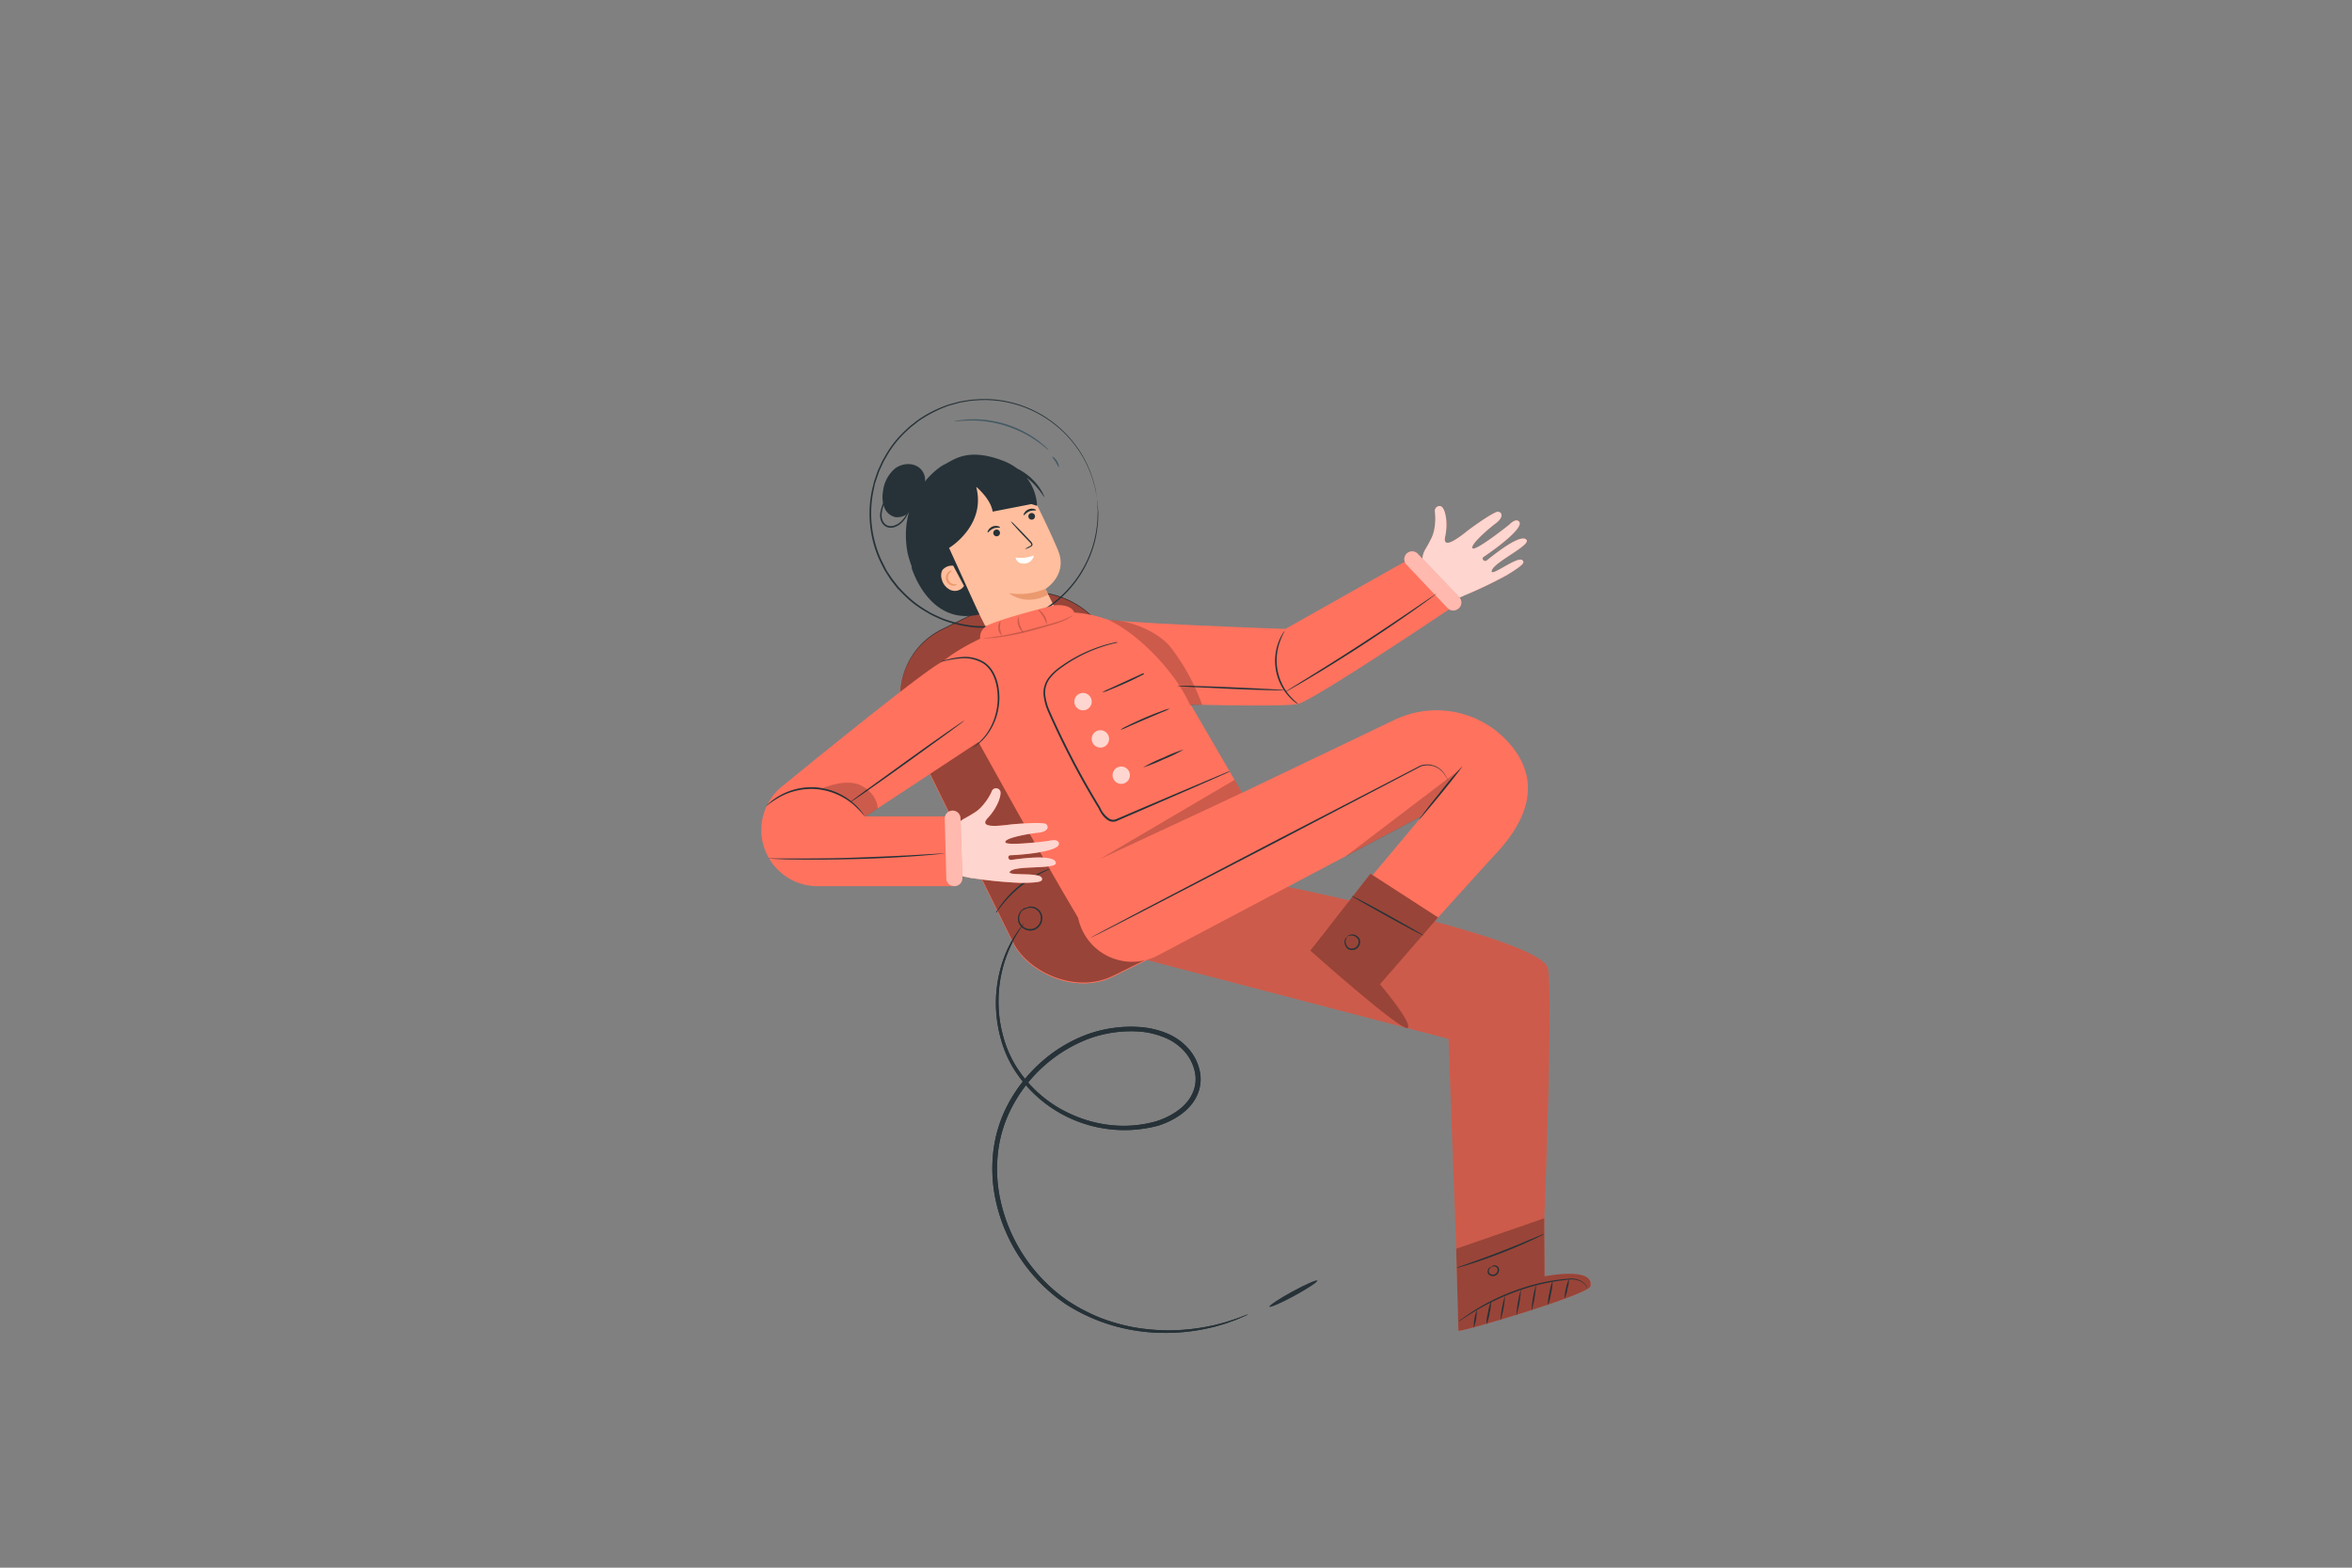 <svg xmlns="http://www.w3.org/2000/svg" viewBox="0 0 750 500"><rect x="0" y="0" width="750" height="500" fill="#808080" stroke="none"/><g id="freepik--Character--inject-64"><rect x="302.7" y="189.68" width="69.65" height="123.29" rx="23.72" transform="translate(-76.31 174.97) rotate(-26.22)" style="fill:#FF725E"></rect><rect x="302.7" y="189.45" width="69.65" height="123.29" rx="23.72" transform="translate(-76.21 174.94) rotate(-26.22)" style="opacity:0.4"></rect><path d="M397.93,419.22a3.09,3.09,0,0,1-.75.4l-2.29,1c-1,.44-2.32.87-3.84,1.44l-2.5.74c-.89.28-1.86.51-2.89.73a61.82,61.82,0,0,1-15.23,1.57,58.69,58.69,0,0,1-19.93-3.79A58.22,58.22,0,0,1,339.94,416a52.72,52.72,0,0,1-9.72-8.43,53.67,53.67,0,0,1-12.78-25.08,48,48,0,0,1-.68-15.36,43,43,0,0,1,4.86-15.3,48.24,48.24,0,0,1,10.31-13,46,46,0,0,1,14.63-8.87,41,41,0,0,1,17-2.39,28.27,28.27,0,0,1,8.27,1.9,18.68,18.68,0,0,1,6.95,4.77,15.78,15.78,0,0,1,3.8,7.39,12.34,12.34,0,0,1-1.05,8.12,13.48,13.48,0,0,1-2.32,3.34,17.18,17.18,0,0,1-3,2.6,25.74,25.74,0,0,1-6.95,3.35A41.67,41.67,0,0,1,323,340.47a37.43,37.43,0,0,1-4.09-10A42.23,42.23,0,0,1,320,305.84a39.21,39.21,0,0,1,4.37-8.63c.64-.91,1.18-1.56,1.53-2a3.71,3.71,0,0,1,.56-.65,3.54,3.54,0,0,1-.44.74c-.3.48-.8,1.16-1.39,2.08a41.79,41.79,0,0,0-6.2,23.55,40.94,40.94,0,0,0,1.39,9.3,36.05,36.05,0,0,0,4.07,9.67,39.69,39.69,0,0,0,17.93,15.58,40.6,40.6,0,0,0,12.93,3.42,37.81,37.81,0,0,0,14-1.3,24.1,24.1,0,0,0,6.53-3.18,15.39,15.39,0,0,0,2.76-2.4,11.9,11.9,0,0,0,2.07-3,10.89,10.89,0,0,0,.91-7.16,14.43,14.43,0,0,0-3.46-6.67,17.25,17.25,0,0,0-6.39-4.36A26.83,26.83,0,0,0,363.4,329a39.56,39.56,0,0,0-16.3,2.32A46.15,46.15,0,0,0,323,352.52a41.3,41.3,0,0,0-4.73,14.75,46.56,46.56,0,0,0,.61,14.89,52.55,52.55,0,0,0,12.33,24.51,51.74,51.74,0,0,0,9.43,8.29,57.2,57.2,0,0,0,10.29,5.36,62,62,0,0,0,10.16,2.92,63.83,63.83,0,0,0,24.47-.26c1-.2,2-.4,2.88-.66l2.5-.67c1.52-.51,2.83-.9,3.86-1.28l2.34-.89A4.39,4.39,0,0,1,397.93,419.22Z" style="fill:#263238"></path><path d="M335.11,277c0,.08-1.16.54-3,1.47a38,38,0,0,0-12.4,10c-1.3,1.59-2,2.66-2.08,2.62a3,3,0,0,1,.42-.81,21.28,21.28,0,0,1,1.37-2A32.74,32.74,0,0,1,332,278.15a20.35,20.35,0,0,1,2.29-.91A2.8,2.8,0,0,1,335.11,277Z" style="fill:#263238"></path><path d="M326.14,290.47s.15-.34.67-.71a3.5,3.5,0,0,1,2.59-.57,3.78,3.78,0,0,1,2.86,2.64,4,4,0,0,1-1.72,4.4,3.56,3.56,0,0,1-2.52.55,4.15,4.15,0,0,1-2.16-1,3.57,3.57,0,0,1-1.12-3.72,3.93,3.93,0,0,1,1.49-2.19,1.77,1.77,0,0,1,.89-.39s-.31.17-.76.55a3.9,3.9,0,0,0-1.26,2.12,3.27,3.27,0,0,0,1.07,3.27,3.43,3.43,0,0,0,4.08.4A3.58,3.58,0,0,0,331.8,292a3.31,3.31,0,0,0-4.89-2C326.4,290.23,326.18,290.5,326.14,290.47Z" style="fill:#263238"></path><rect x="302.7" y="189.68" width="69.65" height="123.29" rx="23.72" transform="translate(-76.31 174.97) rotate(-26.22)" style="fill:#FF725E"></rect><rect x="302.7" y="189.45" width="69.65" height="123.29" rx="23.72" transform="translate(-76.21 174.94) rotate(-26.22)" style="opacity:0.4"></rect><path d="M397.93,419.22a3.09,3.09,0,0,1-.75.4l-2.29,1c-1,.44-2.32.87-3.84,1.44l-2.5.74c-.89.28-1.86.51-2.89.73a61.82,61.82,0,0,1-15.23,1.57,58.69,58.69,0,0,1-19.93-3.79A58.22,58.22,0,0,1,339.94,416a52.72,52.72,0,0,1-9.72-8.43,53.67,53.67,0,0,1-12.78-25.08,48,48,0,0,1-.68-15.36,43,43,0,0,1,4.86-15.3,48.24,48.24,0,0,1,10.31-13,46,46,0,0,1,14.63-8.87,41,41,0,0,1,17-2.39,28.27,28.27,0,0,1,8.27,1.9,18.68,18.68,0,0,1,6.95,4.77,15.78,15.78,0,0,1,3.8,7.39,12.34,12.34,0,0,1-1.05,8.12,13.48,13.48,0,0,1-2.32,3.34,17.18,17.18,0,0,1-3,2.6,25.74,25.74,0,0,1-6.95,3.35A41.67,41.67,0,0,1,323,340.47a37.43,37.43,0,0,1-4.09-10A42.23,42.23,0,0,1,320,305.84a39.21,39.21,0,0,1,4.37-8.63c.64-.91,1.18-1.56,1.53-2a3.71,3.71,0,0,1,.56-.65,3.54,3.54,0,0,1-.44.74c-.3.48-.8,1.16-1.39,2.08a41.79,41.79,0,0,0-6.2,23.55,40.94,40.94,0,0,0,1.39,9.3,36.05,36.05,0,0,0,4.07,9.67,39.69,39.69,0,0,0,17.93,15.58,40.6,40.6,0,0,0,12.93,3.42,37.81,37.81,0,0,0,14-1.3,24.1,24.1,0,0,0,6.53-3.18,15.39,15.39,0,0,0,2.76-2.4,11.9,11.9,0,0,0,2.07-3,10.89,10.89,0,0,0,.91-7.16,14.43,14.43,0,0,0-3.46-6.67,17.25,17.25,0,0,0-6.39-4.36A26.83,26.83,0,0,0,363.4,329a39.56,39.56,0,0,0-16.3,2.32A46.15,46.15,0,0,0,323,352.52a41.3,41.3,0,0,0-4.73,14.75,46.56,46.56,0,0,0,.61,14.89,52.55,52.55,0,0,0,12.33,24.51,51.74,51.74,0,0,0,9.43,8.29,57.2,57.2,0,0,0,10.29,5.36,62,62,0,0,0,10.16,2.92,63.83,63.83,0,0,0,24.47-.26c1-.2,2-.4,2.88-.66l2.5-.67c1.52-.51,2.83-.9,3.86-1.28l2.34-.89A4.39,4.39,0,0,1,397.93,419.22Z" style="fill:#263238"></path><path d="M335.11,277c0,.08-1.16.54-3,1.47a38,38,0,0,0-12.4,10c-1.3,1.59-2,2.66-2.08,2.62a3,3,0,0,1,.42-.81,21.28,21.28,0,0,1,1.37-2A32.74,32.74,0,0,1,332,278.15a20.35,20.35,0,0,1,2.29-.91A2.8,2.8,0,0,1,335.11,277Z" style="fill:#263238"></path><path d="M326.14,290.47s.15-.34.67-.71a3.5,3.5,0,0,1,2.59-.57,3.78,3.78,0,0,1,2.86,2.64,4,4,0,0,1-1.72,4.4,3.56,3.56,0,0,1-2.52.55,4.15,4.15,0,0,1-2.16-1,3.57,3.57,0,0,1-1.12-3.72,3.93,3.93,0,0,1,1.49-2.19,1.77,1.77,0,0,1,.89-.39s-.31.17-.76.55a3.9,3.9,0,0,0-1.26,2.12,3.27,3.27,0,0,0,1.07,3.27,3.43,3.43,0,0,0,4.08.4A3.58,3.58,0,0,0,331.8,292a3.31,3.31,0,0,0-4.89-2C326.4,290.23,326.18,290.5,326.14,290.47Z" style="fill:#263238"></path><path d="M337,195.11c-1.93-3.83-3.63-7.27-3.63-7.27s7.2-4.42,4.07-12.16-11.87-24.87-11.87-24.87l-17-.16-9.7,18.77L317,205.23a11.2,11.2,0,0,0,14.81,5h0A11.2,11.2,0,0,0,337,195.11Z" style="fill:#ffbe9d"></path><path d="M329.94,164.23a1.06,1.06,0,1,1-1.42-.5A1.06,1.06,0,0,1,329.94,164.23Z" style="fill:#263238"></path><path d="M330.38,162.74c-.07.18-1.07-.08-2.13.35s-1.61,1.31-1.78,1.23-.06-.33.17-.73a2.76,2.76,0,0,1,1.35-1.14,2.82,2.82,0,0,1,1.76-.12C330.19,162.46,330.41,162.65,330.38,162.74Z" style="fill:#263238"></path><path d="M318.79,169.56a1.07,1.07,0,0,1-1.93.92,1.07,1.07,0,1,1,1.93-.92Z" style="fill:#263238"></path><path d="M318.88,168.22c-.06.19-1.06-.08-2.12.36s-1.61,1.31-1.78,1.22-.06-.33.17-.72a2.78,2.78,0,0,1,1.35-1.15,2.8,2.8,0,0,1,1.76-.11C318.7,167.94,318.92,168.14,318.88,168.22Z" style="fill:#263238"></path><path d="M326.8,175.19a8.06,8.06,0,0,1,1.6-1c.25-.14.5-.3.46-.52a1.61,1.61,0,0,0-.55-.77l-1.73-1.81c-1.22-1.29-2.31-2.48-3.08-3.36a7.65,7.65,0,0,1-1.18-1.48,7.79,7.79,0,0,1,1.41,1.26c.84.82,2,2,3.18,3.26l1.71,1.84a1.75,1.75,0,0,1,.62,1,.68.68,0,0,1-.26.58,1.7,1.7,0,0,1-.43.26A7.67,7.67,0,0,1,326.8,175.19Z" style="fill:#263238"></path><path d="M323.85,177.81a11.44,11.44,0,0,0,5.83-.67,3.17,3.17,0,0,1-3,2.61C324.05,179.88,323.85,177.81,323.85,177.81Z" style="fill:#fff"></path><path d="M333.34,187.78a20.87,20.87,0,0,1-11.58,1.39s5.08,4.4,12.47.49Z" style="fill:#eb996e"></path><path d="M290.66,181l.14-.08a45.48,45.48,0,0,1-1.35-4.35c-3.39-17.64,9-27.15,11.73-28.45,2.93-1.4,7.28-5.45,18.43-1.26a18.42,18.42,0,0,1,4.76,2.59,18.48,18.48,0,0,1,6.64,5.47c1.55,2.07,2.05,3.61,2,3.65s-.84-1.35-2.47-3.24a19.51,19.51,0,0,0-3.19-3,15.72,15.72,0,0,1,3.35,9l-1.8-.56-12.36,2.41c-.54-3.38-3.59-6.45-5.13-7.82l-.1,0c3.18,12.31-8.67,19.4-8.67,19.4l9.65,21.21C296.11,199.79,290.66,181,290.66,181Z" style="fill:#263238"></path><path d="M307.4,186.88a3.48,3.48,0,0,1-4.19,1.34,5.11,5.11,0,0,1-2.93-3.56,3.86,3.86,0,0,1,.21-2.82,4,4,0,0,1,3.48-1.41Z" style="fill:#ffbe9d"></path><path d="M305.09,186.42c0-.11-.44,0-1-.1a2.17,2.17,0,0,1-1.3-3.53c.39-.48.78-.66.74-.76s-.51-.09-1.1.4a2.52,2.52,0,0,0,1.62,4.39C304.76,186.81,305.14,186.49,305.09,186.42Z" style="fill:#eb996e"></path><path d="M349.89,159.39s-.05-.19-.12-.57-.18-1-.31-1.7c-.07-.38-.14-.79-.23-1.25s-.26-1-.4-1.48a25.78,25.78,0,0,0-1.19-3.63,34.47,34.47,0,0,0-5.12-9.09,36.26,36.26,0,0,0-26.19-14,32,32,0,0,0-4.59,0c-.78.06-1.56.08-2.35.18l-2.35.4c-.4.08-.8.12-1.19.22l-1.17.33c-.79.22-1.58.41-2.37.67a39.34,39.34,0,0,0-4.61,2,40.65,40.65,0,0,0-4.43,2.6c-.7.5-1.37,1.07-2.07,1.6a17.13,17.13,0,0,0-2,1.74,32.91,32.91,0,0,0-6.68,8.49l-.69,1.2-.59,1.26-.58,1.27a9.79,9.79,0,0,0-.52,1.3c-.31.88-.61,1.77-.92,2.67s-.44,1.84-.66,2.76a35.74,35.74,0,0,0,2.65,22.59c.43.85.86,1.69,1.28,2.54s1,1.59,1.51,2.38a10.21,10.21,0,0,0,.81,1.14l.86,1.1.86,1.1.95,1a41.4,41.4,0,0,0,4,3.74,39.46,39.46,0,0,0,4.47,3,17.9,17.9,0,0,0,2.33,1.23c.8.36,1.58.75,2.39,1.07a38.51,38.51,0,0,0,4.91,1.51,40.47,40.47,0,0,0,4.94.84c.82.07,1.64.07,2.45.11l1.22,0c.4,0,.8,0,1.21-.06l2.38-.16c.79-.08,1.56-.24,2.33-.36a32.22,32.22,0,0,0,4.46-1.06,35.69,35.69,0,0,0,14.3-8.46,36.11,36.11,0,0,0,7.94-11.24,34.84,34.84,0,0,0,2.87-10,26.36,26.36,0,0,0,.31-3.8c0-.56.06-1.07.06-1.54l-.07-1.26c0-.75-.07-1.32-.09-1.73s0-.59,0-.59a5.51,5.51,0,0,1,.07.59c0,.4.08,1,.14,1.72,0,.38.06.81.1,1.27s0,1,0,1.54a26.2,26.2,0,0,1-.27,3.83,34.23,34.23,0,0,1-2.81,10.12,36.46,36.46,0,0,1-22.37,20,34.64,34.64,0,0,1-4.52,1.08c-.78.12-1.55.29-2.35.37l-2.41.17c-.41,0-.82.07-1.23.06l-1.23,0c-.82,0-1.65,0-2.49-.1a39.57,39.57,0,0,1-5-.85,36.45,36.45,0,0,1-5-1.51c-.82-.33-1.61-.72-2.42-1.08a19.12,19.12,0,0,1-2.37-1.25,39.19,39.19,0,0,1-4.53-3,40.13,40.13,0,0,1-4.06-3.78l-1-1-.87-1.11-.87-1.11a9.35,9.35,0,0,1-.82-1.16l-1.54-2.42-1.3-2.57a36.19,36.19,0,0,1-2.69-22.91c.23-.94.45-1.88.68-2.81l.93-2.7a8.46,8.46,0,0,1,.53-1.32l.59-1.29.59-1.28.71-1.21a33,33,0,0,1,6.78-8.6,18.72,18.72,0,0,1,2-1.77c.71-.53,1.39-1.1,2.11-1.61a39.33,39.33,0,0,1,9.16-4.6c.8-.27,1.61-.46,2.4-.68l1.19-.33c.39-.1.8-.14,1.2-.22l2.39-.39c.79-.11,1.59-.12,2.37-.19a34.34,34.34,0,0,1,4.65,0,36.44,36.44,0,0,1,26.39,14.27,34.24,34.24,0,0,1,5.08,9.2,26.79,26.79,0,0,1,1.15,3.66c.14.54.29,1,.38,1.49s.14.88.2,1.26c.11.74.2,1.3.26,1.71S349.89,159.39,349.89,159.39Z" style="fill:#263238"></path><path d="M292.35,157.47a5,5,0,0,0,1.12-8c-2.07-2-5.64-1.83-8-.1a11.11,11.11,0,0,0-3.91,7.47,9.59,9.59,0,0,0,.4,4.93,5,5,0,0,0,3.59,3.17,5.39,5.39,0,0,0,4.86-2.14,15.88,15.88,0,0,0,2.44-5" style="fill:#263238"></path><path d="M334.4,143.58c-.07.08-1.38-1.21-3.79-2.9a37.28,37.28,0,0,0-4.43-2.64,39.6,39.6,0,0,0-5.85-2.34,40.69,40.69,0,0,0-6.17-1.31,35.84,35.84,0,0,0-5.15-.26c-2.94.06-4.74.4-4.76.3a5.63,5.63,0,0,1,1.26-.29,13.64,13.64,0,0,1,1.5-.22c.58-.06,1.25-.15,2-.16a32.9,32.9,0,0,1,5.22.16,37.26,37.26,0,0,1,6.26,1.28,36.69,36.69,0,0,1,5.92,2.42,34.1,34.1,0,0,1,4.43,2.76c.61.43,1.11.88,1.56,1.25s.83.72,1.13,1A5.56,5.56,0,0,1,334.4,143.58Z" style="fill:#455a64"></path><path d="M337.62,149c-.15,0-.44-.79-1-1.68s-1.16-1.53-1.06-1.65.89.39,1.5,1.37S337.76,149,337.62,149Z" style="fill:#455a64"></path><path d="M282.71,156.92a7,7,0,0,1-.64,3.43,14.17,14.17,0,0,0-.93,3.57,4.52,4.52,0,0,0,.31,2.07,3,3,0,0,0,1.45,1.58,3.06,3.06,0,0,0,2.15.08,5.61,5.61,0,0,0,1.87-1,8.86,8.86,0,0,0,2.24-2.87,14.27,14.27,0,0,0,1-3.27,2.55,2.55,0,0,1,0,.94,8.33,8.33,0,0,1-.69,2.48,8.76,8.76,0,0,1-2.27,3.09,5.92,5.92,0,0,1-2,1.12,3.55,3.55,0,0,1-2.52-.1,3.37,3.37,0,0,1-1.7-1.85,4.9,4.9,0,0,1-.32-2.3,13.36,13.36,0,0,1,1.06-3.67,15.11,15.11,0,0,0,.79-2.39A8.38,8.38,0,0,1,282.71,156.92Z" style="fill:#263238"></path><path d="M299.4,213.69s44,80.76,51.31,89.73L410.14,277l-36-61.82a39.8,39.8,0,0,0-31.54-19.82l-.42,0C328.05,194.44,297.27,209.75,299.4,213.69Z" style="fill:#FF725E"></path><path d="M392.13,246.07l-.2.11-.61.29-2.38,1.07L380,251.47l-13.59,5.91-8.21,3.55-2.17.94a2.93,2.93,0,0,1-2.53-.16A6.07,6.07,0,0,1,351.6,260a11.56,11.56,0,0,1-1.3-2.21l0,0c-2.6-4.25-5.26-8.87-7.83-13.72-2-3.82-3.9-7.6-5.64-11.3q-1.29-2.76-2.48-5.46a18.35,18.35,0,0,1-1.58-5.59,8,8,0,0,1,1.42-5.33,16.19,16.19,0,0,1,3.75-3.61,46.79,46.79,0,0,1,20.87-8.48c1.57-.22,2.8-.32,3.63-.36l1,0a1.64,1.64,0,0,1,.33,0l-.32,0-.95.08c-.83.07-2.05.2-3.61.45a47.87,47.87,0,0,0-12.73,3.92,46.71,46.71,0,0,0-7.91,4.71,16.18,16.18,0,0,0-3.64,3.52,7.53,7.53,0,0,0-1.31,5,17.92,17.92,0,0,0,1.56,5.43c.78,1.79,1.62,3.61,2.49,5.45,1.73,3.68,3.61,7.45,5.63,11.27,2.57,4.84,5.21,9.45,7.8,13.69h0v0a8,8,0,0,0,3,3.68,2.39,2.39,0,0,0,2.13.13l2.18-.93,8.21-3.51,13.63-5.8,9-3.79,2.42-1,.62-.24C392.06,246.08,392.13,246.06,392.13,246.07Z" style="fill:#263238"></path><g style="opacity:0.7"><path d="M348.12,223.78a2.77,2.77,0,1,1-2.77-2.77A2.77,2.77,0,0,1,348.12,223.78Z" style="fill:#fff"></path></g><g style="opacity:0.7"><path d="M353.66,235.67a2.77,2.77,0,1,1-2.77-2.77A2.77,2.77,0,0,1,353.66,235.67Z" style="fill:#fff"></path></g><g style="opacity:0.7"><circle cx="357.54" cy="247.24" r="2.77" style="fill:#fff"></circle></g><path d="M365.8,214.34a10.38,10.38,0,0,1-2,1.17c-1.26.66-3,1.53-5,2.42s-3.79,1.65-5.11,2.16a9.07,9.07,0,0,1-2.19.72,10.37,10.37,0,0,1,2.05-1.06l5-2.29,5-2.28A10.49,10.49,0,0,1,365.8,214.34Z" style="fill:#263238"></path><path d="M373,226a12.24,12.24,0,0,1-2.28,1.08l-5.58,2.37-5.57,2.42a12.46,12.46,0,0,1-2.34.92,11.31,11.31,0,0,1,2.19-1.25c1.39-.71,3.33-1.63,5.51-2.57s4.19-1.71,5.66-2.24A12.14,12.14,0,0,1,373,226Z" style="fill:#263238"></path><path d="M377.46,239.05a46.94,46.94,0,0,1-6.39,3.1,49,49,0,0,1-6.6,2.63,46.94,46.94,0,0,1,6.39-3.1A49.6,49.6,0,0,1,377.46,239.05Z" style="fill:#263238"></path><path d="M312.67,204.26a4.06,4.06,0,0,1,1.59-4.37c2.44-2,21.68-6.8,21.68-6.8s5.28-.78,6.64,2.24Z" style="fill:#FF725E"></path><polygon points="350.71 273.99 396.11 252.89 393.68 248.73 350.71 273.99" style="opacity:0.2"></polygon><g style="opacity:0.2"><path d="M342.12,196.22a3.88,3.88,0,0,1-.92.73,15.59,15.59,0,0,1-2.87,1.41c-1.26.48-2.8.92-4.5,1.42s-3.57,1-5.55,1.55a76.23,76.23,0,0,1-10.29,2c-1.33.16-2.41.23-3.16.26a5.55,5.55,0,0,1-1.17,0,4.69,4.69,0,0,1,1.15-.18c.74-.09,1.82-.22,3.14-.42a102,102,0,0,0,10.2-2.18l5.55-1.51c1.71-.47,3.25-.87,4.51-1.31A23.8,23.8,0,0,0,342.12,196.22Z"></path></g><g style="opacity:0.2"><path d="M319.52,202.68a2.66,2.66,0,0,1-1.17-2.25,2.64,2.64,0,0,1,.77-2.41,12.53,12.53,0,0,0-.25,2.37A13.93,13.93,0,0,0,319.52,202.68Z"></path></g><g style="opacity:0.2"><path d="M326.49,201.87a4.5,4.5,0,0,1-1.71-5.29,22.18,22.18,0,0,0,.44,2.78A18.79,18.79,0,0,0,326.49,201.87Z"></path></g><g style="opacity:0.2"><path d="M333.82,199.09c-.15,0-.44-1.15-1.2-2.41s-1.63-2.1-1.53-2.22,1.19.58,2,1.95A4.08,4.08,0,0,1,333.82,199.09Z"></path></g><path d="M398.88,280.44s92.77,18.19,94.72,28.44-2,100.83-2,100.83l-26.8.54-2.91-78.91L350.71,302.27Z" style="fill:#FF725E"></path><path d="M398.88,280.44s92.77,18.19,94.72,28.44-2,100.83-2,100.83l-26.8.54-2.91-78.91L350.71,302.27Z" style="opacity:0.2"></path><path d="M492.43,388.53l.11,18.53s15.92-3.22,14.62,3.19c-.54,2.66-41.48,14.76-42.11,14.19l-.71-26.18Z" style="fill:#FF725E"></path><path d="M492.43,388.53l.11,18.53s15.92-3.22,14.62,3.19c-.54,2.66-41.48,14.76-42.11,14.19l-.71-26.18Z" style="opacity:0.4"></path><path d="M506.21,411.08a4.47,4.47,0,0,0-2.64-2.59,7.23,7.23,0,0,0-2.67-.43,67.26,67.26,0,0,0-15.65,3.27A75.78,75.78,0,0,0,470.67,418c-1.76,1.05-3.16,2-4.12,2.59a11,11,0,0,1-1.51,1,12,12,0,0,1,1.39-1.12c.93-.69,2.3-1.65,4.05-2.75a69.54,69.54,0,0,1,14.61-6.8,61.7,61.7,0,0,1,15.81-3.15,7.13,7.13,0,0,1,2.78.54,4.81,4.81,0,0,1,1.74,1.24,3.45,3.45,0,0,1,.69,1.15A1.24,1.24,0,0,1,506.21,411.08Z" style="fill:#263238"></path><path d="M492.39,393.55a4.89,4.89,0,0,1-1,.58c-.67.35-1.66.82-2.89,1.39-2.46,1.15-5.9,2.64-9.76,4.14s-7.41,2.72-10,3.53c-1.29.41-2.35.73-3.08.93a5.47,5.47,0,0,1-1.15.26,5.32,5.32,0,0,1,1.09-.46l3-1.08c2.56-.9,6.07-2.17,9.93-3.67s7.3-2.93,9.8-4l3-1.24A4.67,4.67,0,0,1,492.39,393.55Z" style="fill:#263238"></path><path d="M475.61,404.12s0-.17.25-.34a1.3,1.3,0,0,1,1.13-.16,1.5,1.5,0,0,1,.71.45,1.55,1.55,0,0,1,.34.9,2,2,0,0,1-3.11,1.7,1.5,1.5,0,0,1-.54-.81,1.52,1.52,0,0,1,.06-.83,1.34,1.34,0,0,1,.77-.85c.26-.08.42,0,.41,0s-.14.06-.32.19a1.22,1.22,0,0,0-.51.76,1.05,1.05,0,0,0,.41,1.15,1.52,1.52,0,0,0,2.35-1.29,1.05,1.05,0,0,0-.69-1,1.24,1.24,0,0,0-.91,0C475.75,404,475.65,404.14,475.61,404.12Z" style="fill:#263238"></path><path d="M469.93,423.6a16.91,16.91,0,0,1,1-5.86,16.91,16.91,0,0,1-1,5.86Z" style="fill:#263238"></path><path d="M474,422.43a13.86,13.86,0,0,1,.48-3.76,13.72,13.72,0,0,1,1-3.67,14.4,14.4,0,0,1-.48,3.77A14.17,14.17,0,0,1,474,422.43Z" style="fill:#263238"></path><path d="M478.46,421.21a32.11,32.11,0,0,1,1.47-8,32.11,32.11,0,0,1-1.47,8Z" style="fill:#263238"></path><path d="M483.54,419.68a36.5,36.5,0,0,1,1.47-8.54,36.5,36.5,0,0,1-1.47,8.54Z" style="fill:#263238"></path><path d="M488.35,418.19a36.5,36.5,0,0,1,1.47-8.54,36.5,36.5,0,0,1-1.47,8.54Z" style="fill:#263238"></path><path d="M493.59,416.27a15.39,15.39,0,0,1,.48-3.9,15.14,15.14,0,0,1,1-3.79,14.81,14.81,0,0,1-.48,3.89A14.65,14.65,0,0,1,493.59,416.27Z" style="fill:#263238"></path><path d="M498.84,414.29a21.32,21.32,0,0,1,1.47-6.5,11,11,0,0,1-.49,3.31A10.76,10.76,0,0,1,498.84,414.29Z" style="fill:#263238"></path><path d="M420.07,408.43c.21.38-3.06,2.55-7.3,4.86s-7.84,3.86-8,3.48,3.07-2.55,7.31-4.86S419.87,408.05,420.07,408.43Z" style="fill:#263238"></path><path d="M466.6,190.12l0-.06a141.68,141.68,0,0,0,13.74-6.54c6-3.62,5.72-4.16,5.17-4.8-1.45-1.69-10.85,6-9.78,3.15s12.58-8,11-9.74c-2.08-2.22-11.77,6-12.64,6.61s-1.81-.6-1-1.13c1.18-.76,13.32-9.07,11.3-11.27-1.12-1.22-3.12,1-3.12,1s-10.79,8.6-11.71,7.53,5.23-6.35,7.44-8,2.29-3.3.78-3.67c-1-.26-7.9,4.57-10,6.23s-7.94,6.32-6.95,1.7,0-8.54-1-9.42-2.59.2-2.27,1.63a17.08,17.08,0,0,1-.09,4.76,11.2,11.2,0,0,1-1.09,3.67c-.66,1.34-1.28,2.44-1.83,3.37a6.6,6.6,0,0,0-.82,4.93c.77,2.47,9.72,11.21,9.72,11.21Z" style="fill:#FF725E"></path><g style="opacity:0.7"><path d="M466.6,190.12l0-.06a141.68,141.68,0,0,0,13.74-6.54c6-3.62,5.72-4.16,5.17-4.8-1.45-1.69-10.85,6-9.78,3.15s12.58-8,11-9.74c-2.08-2.22-11.77,6-12.64,6.61s-1.81-.6-1-1.13c1.18-.76,13.32-9.07,11.3-11.27-1.12-1.22-3.12,1-3.12,1s-10.79,8.6-11.71,7.53,5.23-6.35,7.44-8,2.29-3.3.78-3.67c-1-.26-7.9,4.57-10,6.23s-7.94,6.32-6.95,1.7,0-8.54-1-9.42-2.59.2-2.27,1.63a17.08,17.08,0,0,1-.09,4.76,11.2,11.2,0,0,1-1.09,3.67c-.66,1.34-1.28,2.44-1.83,3.37a6.6,6.6,0,0,0-.82,4.93c.77,2.47,9.72,11.21,9.72,11.21Z" style="fill:#fff"></path></g><path d="M349.66,197.05c2.08,1.55,60.22,3.54,60.22,3.54l37.93-21.37L463,193.73s-44.28,29.79-49.21,30.83-40.88,0-40.88,0Z" style="fill:#FF725E"></path><path d="M448.48,180.08l13.09,13.85a2.5,2.5,0,0,0,3.23.36l.09-.06a2.51,2.51,0,0,0,.41-3.81l-13.19-13.79a2.49,2.49,0,0,0-3.05-.45h0A2.5,2.5,0,0,0,448.48,180.08Z" style="fill:#FF725E"></path><path d="M448.48,180.08l13.09,13.85a2.5,2.5,0,0,0,3.23.36l.09-.06a2.51,2.51,0,0,0,.41-3.81l-13.19-13.79a2.49,2.49,0,0,0-3.05-.45h0A2.5,2.5,0,0,0,448.48,180.08Z" style="fill:#fff;opacity:0.5"></path><path d="M413.91,224.53A3.6,3.6,0,0,1,413,224a14.89,14.89,0,0,1-2.06-1.92,16.88,16.88,0,0,1-3.18-17.46,15,15,0,0,1,1.25-2.52,3.36,3.36,0,0,1,.62-.83c.09,0-.76,1.27-1.52,3.48a17.4,17.4,0,0,0,3.11,17.09C412.76,223.61,414,224.45,413.91,224.53Z" style="fill:#263238"></path><path d="M458,189.39a2.83,2.83,0,0,1-.45.38l-1.34,1c-1.17.87-2.88,2.11-5,3.62-4.25,3-10.2,7.1-16.87,11.43S421.52,213.94,417,216.6c-2.24,1.34-4.07,2.4-5.34,3.11l-1.47.81a2.6,2.6,0,0,1-.53.26,2.23,2.23,0,0,1,.48-.35l1.42-.89,5.25-3.25c4.44-2.74,10.55-6.56,17.22-10.89S446.71,197,451,194.1l5.11-3.49,1.39-.93A2.07,2.07,0,0,1,458,189.39Z" style="fill:#263238"></path><path d="M409.7,220.13c0,.14-7.68,0-17.14-.42s-17.13-.79-17.13-.93,7.68,0,17.15.41S409.71,220,409.7,220.13Z" style="fill:#263238"></path><g style="opacity:0.2"><path d="M383.34,224.81a67.8,67.8,0,0,0-9.75-18c-3.86-5.2-13.53-9.29-20-9,9.24,4.17,21.44,16.68,25.87,27.08Z"></path></g><path d="M300.89,211.1c-.37-1.82-36.4,27.38-51.54,39.74a17.9,17.9,0,0,0-6.58,13.88h0a17.92,17.92,0,0,0,17.92,17.92h43.89V260.38H276l36.69-24.17Z" style="fill:#FF725E"></path><path d="M310.2,280.17v-.07a139.15,139.15,0,0,0,15.14,1.48c7,0,7.05-.62,6.91-1.44-.37-2.2-12.37-.49-10-2.35s14.92-.4,14.44-2.68c-.63-3-13.16-.95-14.24-.85s-1.24-1.46-.27-1.49c1.4,0,16.08-.9,15.49-3.83-.33-1.62-3.19-.76-3.19-.76s-13.68,1.81-13.91.42,7.76-2.75,10.49-3,3.67-1.64,2.56-2.74c-.75-.75-9.13-.16-11.82.16s-10.06,1.33-6.83-2.12,4.41-7.32,4-8.59a1.47,1.47,0,0,0-2.78.23,17.31,17.31,0,0,1-2.54,4,11.17,11.17,0,0,1-2.82,2.58c-1.26.81-2.36,1.44-3.31,1.95a6.63,6.63,0,0,0-3.24,3.8c-.62,2.52,2.55,14.61,2.55,14.61Z" style="fill:#FF725E"></path><g style="opacity:0.7"><path d="M310.2,280.17v-.07a139.15,139.15,0,0,0,15.14,1.48c7,0,7.05-.62,6.91-1.44-.37-2.2-12.37-.49-10-2.35s14.92-.4,14.44-2.68c-.63-3-13.16-.95-14.24-.85s-1.24-1.46-.27-1.49c1.4,0,16.08-.9,15.49-3.83-.33-1.62-3.19-.76-3.19-.76s-13.68,1.81-13.91.42,7.76-2.75,10.49-3,3.67-1.64,2.56-2.74c-.75-.75-9.13-.16-11.82.16s-10.06,1.33-6.83-2.12,4.41-7.32,4-8.59a1.47,1.47,0,0,0-2.78.23,17.31,17.31,0,0,1-2.54,4,11.17,11.17,0,0,1-2.82,2.58c-1.26.81-2.36,1.44-3.31,1.95a6.63,6.63,0,0,0-3.24,3.8c-.62,2.52,2.55,14.61,2.55,14.61Z" style="fill:#fff"></path></g><path d="M244.2,257.18a6.83,6.83,0,0,1,1-1,19.2,19.2,0,0,1,3.17-2.29,20.67,20.67,0,0,1,12.49-2.72,21,21,0,0,1,11.64,5.28,19.81,19.81,0,0,1,2.64,2.89,5.69,5.69,0,0,1,.77,1.21,36.46,36.46,0,0,0-3.65-3.82,21.42,21.42,0,0,0-11.45-5,21.08,21.08,0,0,0-12.26,2.52A36.14,36.14,0,0,0,244.2,257.18Z" style="fill:#263238"></path><path d="M307.54,229.8c.08.11-8,6-18.09,13.26s-18.3,12.95-18.39,12.83,8-6,18.09-13.26S307.45,229.68,307.54,229.8Z" style="fill:#263238"></path><path d="M301.05,272.19a2.33,2.33,0,0,1-.56.1l-1.63.17c-1.41.15-3.46.33-6,.53-5.06.39-12.08.8-19.83,1s-14.78.22-19.86.13c-2.54,0-4.6-.11-6-.17l-1.63-.08a2.41,2.41,0,0,1-.57-.07,2.34,2.34,0,0,1,.57,0h7.65c5.08,0,12.1,0,19.85-.28s14.75-.58,19.82-.88l6-.36,1.64-.08A2.28,2.28,0,0,1,301.05,272.19Z" style="fill:#263238"></path><g style="opacity:0.2"><path d="M279.89,257.91c-.14-3.55-3-6.63-6.31-7.79s-7.83-.11-11.13,1.2c5.26,1.53,10.65,4.49,13.59,9.12Z"></path></g><path d="M301.26,261.13l.49,19.05a2.51,2.51,0,0,0,2.16,2.42l.11,0a2.52,2.52,0,0,0,2.86-2.57l-.6-19.07a2.51,2.51,0,0,0-2-2.37h0A2.51,2.51,0,0,0,301.26,261.13Z" style="fill:#FF725E"></path><path d="M301.26,261.13l.49,19.05a2.51,2.51,0,0,0,2.16,2.42l.11,0a2.52,2.52,0,0,0,2.86-2.57l-.6-19.07a2.51,2.51,0,0,0-2-2.37h0A2.51,2.51,0,0,0,301.26,261.13Z" style="fill:#fff;opacity:0.5"></path><path d="M309.74,238.8a21.52,21.52,0,0,0,4.77-4.64,19.49,19.49,0,0,0,3-6.51,21.34,21.34,0,0,0,.63-4.2,20.07,20.07,0,0,0-.34-4.54c-.58-3.06-2-5.88-4.32-7.34a11.63,11.63,0,0,0-6.87-1.6,30.72,30.72,0,0,0-4.83.72A13.07,13.07,0,0,1,300,211s.14-.07.43-.17.73-.22,1.29-.37a25.46,25.46,0,0,1,4.86-.9,11.71,11.71,0,0,1,7.15,1.57,9.17,9.17,0,0,1,3,3.22,14.25,14.25,0,0,1,1.59,4.41,20.18,20.18,0,0,1,.34,4.67,21.7,21.7,0,0,1-.67,4.31,19.53,19.53,0,0,1-3.2,6.6,16.56,16.56,0,0,1-3.52,3.48,9.51,9.51,0,0,1-1.14.72A1.76,1.76,0,0,1,309.74,238.8Z" style="fill:#263238"></path><path d="M475.79,273.56,441,312.06l-19.44-13.71,32-38.19L369.1,304.79a17.6,17.6,0,0,1-23-6.31h0a17.61,17.61,0,0,1,7.33-25.22l91.29-43.68a30.87,30.87,0,0,1,38,9.27h0C491.34,250.31,486.79,262.37,475.79,273.56Z" style="fill:#FF725E"></path><path d="M462.08,249.58s0-.05-.1-.17l-.26-.53a10,10,0,0,0-1.14-1.94,6.94,6.94,0,0,0-2.73-2.3,6.65,6.65,0,0,0-4.71-.22h0l-47.4,24.81-40.91,21.2-12.42,6.38L349,298.51l-.89.43-.31.13s.09-.07.28-.18l.87-.48,3.34-1.79,12.35-6.52,40.84-21.35,47.5-24.6h0a6.83,6.83,0,0,1,4.91.29,7,7,0,0,1,2.76,2.41,10.35,10.35,0,0,1,1.1,2l.22.54C462.07,249.52,462.09,249.58,462.08,249.58Z" style="fill:#263238"></path><path d="M466.28,244.41c.11.09-2.88,4-6.68,8.64s-7,8.42-7.08,8.33,2.88-4,6.68-8.65A109,109,0,0,1,466.28,244.41Z" style="fill:#263238"></path><path d="M458.59,292.62l-18.52,21.3s10.57,12.48,8.81,13.95-31.08-24.68-31.08-24.68L437,278.65Z" style="fill:#FF725E"></path><path d="M458.59,292.62l-18.52,21.3s10.57,12.48,8.81,13.95-31.08-24.68-31.08-24.68L437,278.65Z" style="opacity:0.4"></path><path d="M453.92,298.36c-.07.13-5.27-2.61-11.62-6.12s-11.44-6.45-11.37-6.57,5.27,2.61,11.62,6.12S454,298.24,453.92,298.36Z" style="fill:#263238"></path><path d="M429.5,298.86s-.1.18-.24.5a2.41,2.41,0,0,0-.13,1.4,2.31,2.31,0,0,0,1.14,1.63,2.17,2.17,0,0,0,2.86-2.65,2.33,2.33,0,0,0-1.53-1.26,2.52,2.52,0,0,0-1.41,0c-.33.11-.49.24-.52.2s.1-.2.44-.38a2.33,2.33,0,0,1,1.57-.2,2.65,2.65,0,0,1,1.89,1.43,2.62,2.62,0,0,1-3.53,3.26,2.64,2.64,0,0,1-1.27-2,2.37,2.37,0,0,1,.31-1.56C429.29,298.94,429.49,298.84,429.5,298.86Z" style="fill:#263238"></path><polyline points="428.92 273.26 452.93 260.58 465.36 245.53 428.92 273.26" style="opacity:0.2"></polyline></g></svg>